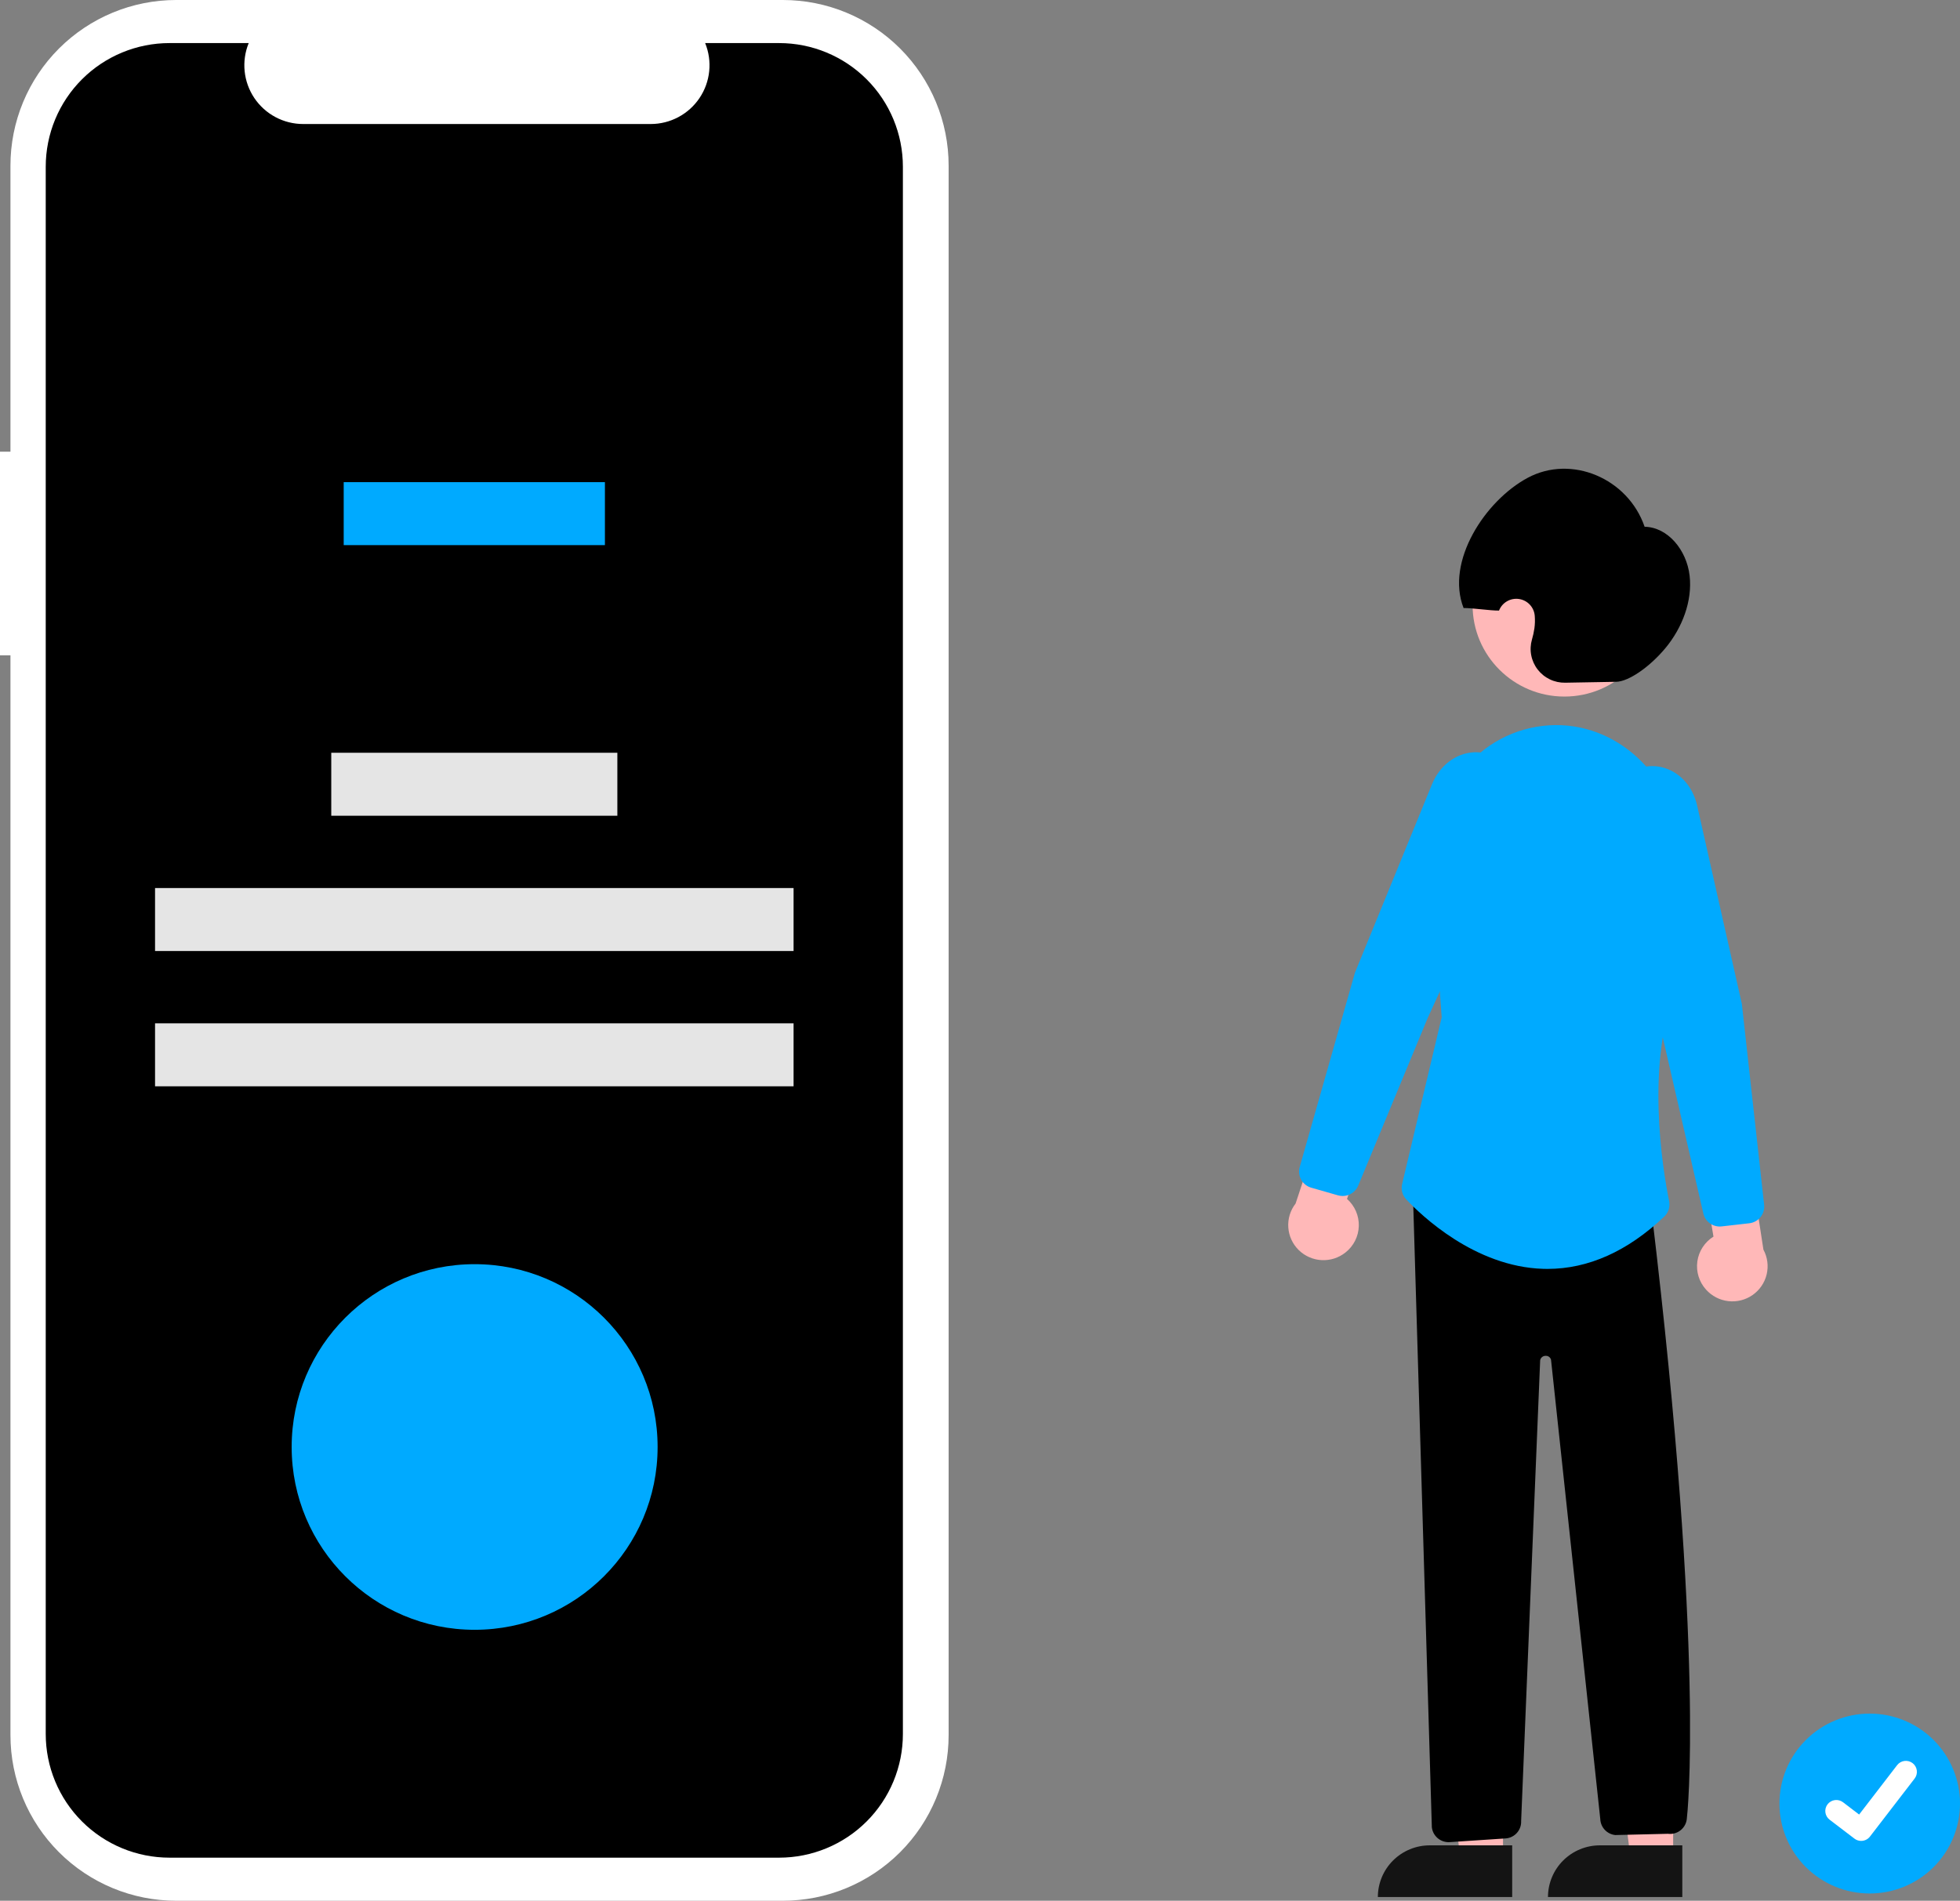 <svg width="531" height="515" viewBox="0 0 531 515" fill="none" xmlns="http://www.w3.org/2000/svg">
<rect x="0" y="0" width="531" height="515" fill="#808080" stroke="none"/>
<path d="M506.541 464.295C500.054 464.295 493.833 466.863 489.246 471.433C484.659 476.003 482.082 482.201 482.082 488.664C482.082 495.127 484.659 501.325 489.246 505.896C493.833 510.466 500.054 513.033 506.541 513.033H506.541C513.028 513.033 519.249 510.466 523.836 505.896C528.423 501.326 531 495.127 531 488.664C531 482.201 528.423 476.003 523.836 471.433C519.249 466.863 513.028 464.295 506.541 464.295Z" fill="#00aaff"/>
<path d="M504.22 498.785C503.576 498.786 502.95 498.579 502.434 498.194L502.403 498.17L495.676 493.044C495.365 492.806 495.103 492.509 494.906 492.17C494.71 491.832 494.582 491.458 494.531 491.07C494.479 490.682 494.505 490.288 494.606 489.91C494.708 489.532 494.883 489.178 495.122 488.867C495.361 488.557 495.659 488.296 495.999 488.101C496.339 487.905 496.714 487.778 497.103 487.727C497.492 487.676 497.888 487.701 498.267 487.803C498.647 487.904 499.002 488.079 499.314 488.317L503.67 491.645L513.965 478.264C514.204 477.953 514.502 477.693 514.841 477.497C515.181 477.302 515.556 477.175 515.945 477.124C516.334 477.072 516.73 477.098 517.109 477.199C517.488 477.3 517.843 477.474 518.154 477.712L518.155 477.713L518.091 477.801L518.157 477.713C518.785 478.194 519.196 478.904 519.3 479.686C519.403 480.469 519.191 481.26 518.71 481.887L506.6 497.62C506.32 497.983 505.96 498.276 505.548 498.477C505.135 498.679 504.682 498.783 504.223 498.782L504.22 498.785Z" fill="white"/>
<path d="M453.288 503.288L441.708 503.287L436.201 458.783L453.292 458.785L453.288 503.288Z" fill="#FFB8B8"/>
<path d="M433.437 499.99H455.771V514H419.375C419.375 512.16 419.739 510.338 420.445 508.638C421.152 506.939 422.188 505.394 423.494 504.093C424.799 502.792 426.35 501.76 428.056 501.056C429.762 500.352 431.59 499.99 433.437 499.99Z" fill="#141414"/>
<path d="M407.198 503.288L395.618 503.287L390.111 458.783L407.202 458.785L407.198 503.288Z" fill="#FFB8B8"/>
<path d="M387.347 499.99H409.681V514H373.285C373.285 512.16 373.649 510.338 374.356 508.638C375.062 506.939 376.098 505.394 377.404 504.093C378.71 502.792 380.26 501.76 381.966 501.056C383.672 500.352 385.5 499.99 387.347 499.99Z" fill="#141414"/>
<path d="M462.21 349.428C461.278 348.402 460.583 347.186 460.174 345.863C459.765 344.541 459.652 343.146 459.843 341.775C460.034 340.405 460.524 339.093 461.279 337.932C462.034 336.771 463.035 335.788 464.212 335.054L460.625 313.726L473.103 308.393L477.743 338.584C478.85 340.636 479.163 343.021 478.622 345.287C478.082 347.553 476.726 349.543 474.811 350.88C472.897 352.217 470.556 352.807 468.234 352.539C465.911 352.272 463.768 351.165 462.21 349.428V349.428Z" fill="#FFB8B8"/>
<path d="M364.521 339.35C365.611 338.492 366.498 337.406 367.12 336.17C367.743 334.933 368.086 333.575 368.125 332.192C368.164 330.809 367.898 329.435 367.346 328.165C366.794 326.896 365.97 325.762 364.931 324.844L372.005 304.399L360.583 297.086L351 326.098C349.568 327.94 348.864 330.241 349.022 332.565C349.179 334.889 350.186 337.074 351.853 338.708C353.52 340.341 355.73 341.309 358.065 341.427C360.4 341.546 362.697 340.807 364.521 339.35Z" fill="#FFB8B8"/>
<path d="M423.831 188.731C437.571 188.731 448.71 177.633 448.71 163.943C448.71 150.253 437.571 139.155 423.831 139.155C410.09 139.155 398.951 150.253 398.951 163.943C398.951 177.633 410.09 188.731 423.831 188.731Z" fill="#FFB8B8"/>
<path d="M363.753 324.054C363.326 324.054 362.901 323.994 362.491 323.876L355.24 321.802C354.082 321.468 353.103 320.692 352.517 319.643C351.931 318.593 351.786 317.355 352.112 316.199L367.077 263.555L387.946 212.512C390.022 207.438 394.357 204.11 399.261 203.828C401.501 203.719 403.725 204.259 405.662 205.384C407.6 206.508 409.169 208.168 410.179 210.163C411.302 212.298 411.918 214.661 411.981 217.07C412.043 219.479 411.551 221.871 410.541 224.061L386.82 275.744L367.962 321.245C367.619 322.075 367.035 322.786 366.286 323.286C365.536 323.786 364.655 324.053 363.753 324.054Z" fill="#00aaff"/>
<path d="M437.871 184.731L424.047 184.976C422.607 185.004 421.181 184.695 419.883 184.073C418.585 183.451 417.452 182.534 416.575 181.396C415.698 180.258 415.102 178.93 414.835 177.52C414.567 176.11 414.636 174.658 415.036 173.279C415.331 172.283 415.553 171.267 415.7 170.239C415.855 169.117 415.886 167.982 415.791 166.854C415.703 165.724 415.233 164.658 414.457 163.83C413.681 163.001 412.646 162.46 411.521 162.295C410.396 162.13 409.248 162.35 408.265 162.92C407.283 163.49 406.523 164.376 406.112 165.433C403.788 165.466 398.836 164.711 396.512 164.744C391.577 152.138 402.331 135.644 413.908 129.449C425.711 123.133 441.031 129.558 445.555 142.722C451.834 142.834 456.935 149.004 457.744 155.949C458.554 162.895 455.686 170.147 451.299 175.47C446.912 180.793 441.151 184.673 437.871 184.731Z" fill="black"/>
<path d="M392.432 499.133C391.312 499.126 390.233 498.711 389.4 497.965C388.567 497.219 388.038 496.195 387.912 495.086L382.783 323.277L447.398 327.859L447.447 328.273C462.049 450.051 457.058 492.206 457.005 492.618C456.97 493.241 456.805 493.85 456.523 494.407C456.24 494.964 455.845 495.457 455.362 495.855C454.88 496.253 454.32 496.547 453.718 496.72C453.117 496.893 452.485 496.94 451.864 496.859L437.585 497.2C436.502 497.078 435.499 496.574 434.758 495.779C434.017 494.983 433.586 493.949 433.544 492.865L420.202 368.425C420.119 368.102 419.925 367.818 419.654 367.623C419.382 367.428 419.051 367.335 418.717 367.359C418.373 367.358 418.04 367.476 417.774 367.693C417.508 367.91 417.326 368.212 417.259 368.548L412.104 493.395C412.159 494.553 411.765 495.689 411.003 496.566C410.241 497.444 409.17 497.996 408.011 498.108L392.885 499.11C392.734 499.125 392.583 499.133 392.432 499.133Z" fill="black"/>
<path d="M419.243 343.806C418.856 343.806 418.47 343.8 418.083 343.788C399.503 343.231 384.967 329.226 380.955 324.946C380.444 324.401 380.077 323.737 379.886 323.016C379.694 322.294 379.686 321.537 379.86 320.811L390.578 275.633L387.735 236.356C387.288 230.905 388.005 225.422 389.84 220.267C391.674 215.112 394.583 210.403 398.376 206.449C401.537 203.123 405.379 200.512 409.641 198.794C413.903 197.076 418.486 196.291 423.079 196.492C441.165 197.352 455.434 213.459 455.563 233.161C455.763 263.675 454.862 265.771 454.566 266.46C445.539 287.449 450.469 316.912 452.195 325.442C452.349 326.203 452.306 326.991 452.069 327.73C451.832 328.47 451.409 329.137 450.84 329.668C440.913 339.053 430.287 343.805 419.243 343.806Z" fill="#00aaff"/>
<path d="M465.905 332.322C464.874 332.321 463.874 331.972 463.068 331.331C462.262 330.691 461.698 329.797 461.468 328.795L450.41 280.799L435.589 225.939C434.956 223.613 434.867 221.173 435.329 218.807C435.79 216.441 436.789 214.212 438.251 212.291C439.578 210.491 441.401 209.113 443.498 208.323C445.595 207.533 447.877 207.365 450.068 207.84C454.858 208.926 458.583 212.922 459.788 218.268L471.898 271.989L477.937 326.429C478.067 327.623 477.718 328.82 476.966 329.758C476.214 330.697 475.121 331.301 473.923 331.44L466.427 332.292C466.254 332.312 466.08 332.322 465.905 332.322Z" fill="#00aaff"/>
<path d="M0 122.383H2.832V44.865C2.832 38.974 3.993 33.139 6.25 27.696C8.506 22.253 11.814 17.307 15.983 13.141C20.153 8.975 25.103 5.67 30.55 3.415C35.998 1.16 41.837 4.51404e-06 47.733 0H212.098C217.995 -1.20371e-05 223.834 1.16 229.281 3.415C234.729 5.67 239.679 8.975 243.849 13.141C248.018 17.307 251.325 22.253 253.582 27.696C255.839 33.139 257 38.973 257 44.865V470.135C257 476.026 255.839 481.861 253.582 487.304C251.326 492.747 248.018 497.693 243.849 501.859C239.679 506.025 234.729 509.33 229.282 511.585C223.834 513.84 217.995 515 212.099 515H47.734C35.825 515 24.404 510.273 15.983 501.859C7.563 493.446 2.832 482.034 2.832 470.135V177.562H0V122.383Z" fill="white"/>
<path d="M45.922 11.672H67.377C66.39 14.089 66.013 16.712 66.28 19.308C66.547 21.905 67.448 24.396 68.905 26.563C70.363 28.73 72.331 30.505 74.636 31.732C76.942 32.96 79.514 33.602 82.127 33.602H176.289C178.902 33.602 181.474 32.96 183.779 31.732C186.085 30.505 188.053 28.73 189.51 26.563C190.968 24.396 191.869 21.905 192.136 19.308C192.402 16.712 192.026 14.089 191.039 11.672H211.078C219.971 11.672 228.5 15.202 234.789 21.486C241.077 27.769 244.61 36.291 244.61 45.177V469.823C244.61 474.223 243.743 478.579 242.058 482.644C240.372 486.709 237.903 490.403 234.789 493.514C231.675 496.625 227.979 499.093 223.91 500.777C219.842 502.461 215.482 503.328 211.078 503.328H45.922C41.518 503.328 37.158 502.461 33.09 500.777C29.021 499.093 25.325 496.625 22.211 493.514C19.097 490.403 16.627 486.71 14.942 482.645C13.257 478.579 12.39 474.223 12.39 469.823V45.177C12.39 40.777 13.257 36.42 14.942 32.355C16.627 28.29 19.097 24.597 22.211 21.486C25.325 18.374 29.021 15.906 33.09 14.223C37.158 12.539 41.518 11.672 45.922 11.672Z" fill="black"/>
<path d="M163.884 130.637H93.115V147.7H163.884V130.637Z" fill="#00aaff"/>
<path d="M167.253 203.958H89.746V221.021H167.253V203.958Z" fill="#E5E5E5"/>
<path d="M214.995 240.612H42.006V257.676H214.995V240.612Z" fill="#E5E5E5"/>
<path d="M214.995 277.266H42.006V294.33H214.995V277.266Z" fill="#E5E5E5"/>
<path d="M128.587 441.587C155.965 441.587 178.159 419.411 178.159 392.055C178.159 364.7 155.965 342.524 128.587 342.524C101.21 342.524 79.016 364.7 79.016 392.055C79.016 419.411 101.21 441.587 128.587 441.587Z" fill="#00aaff"/>
</svg>
